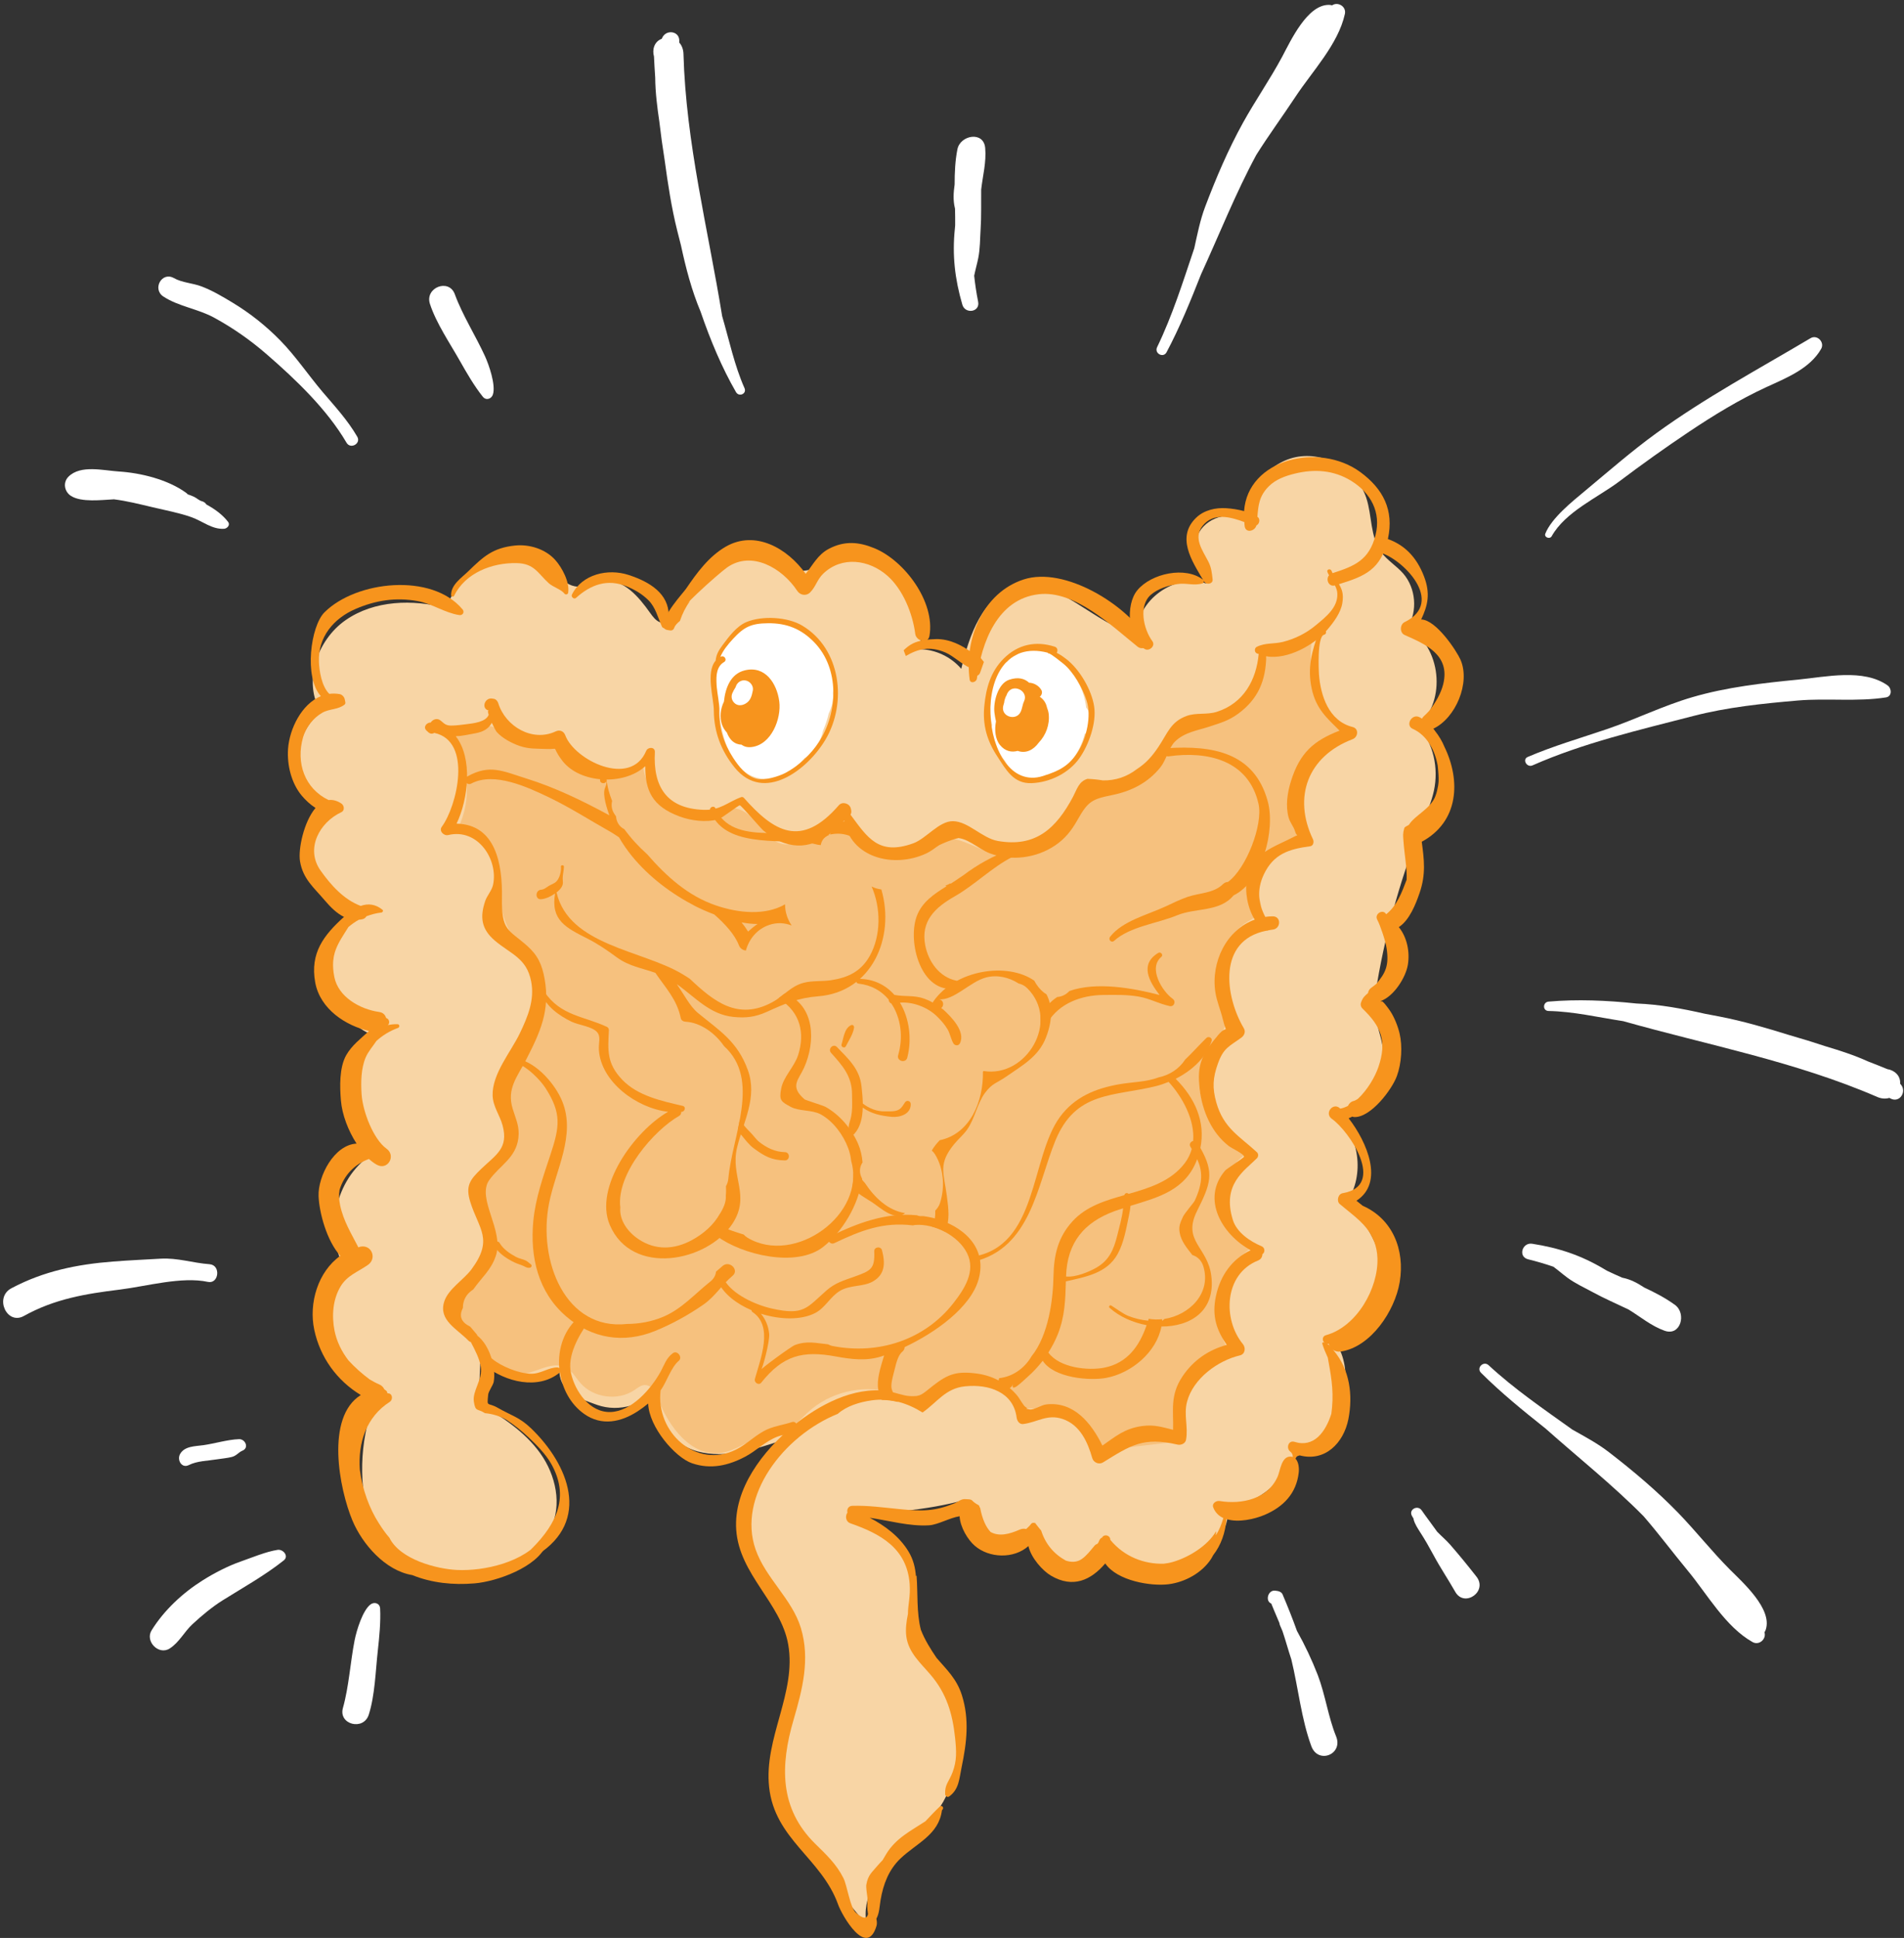 <svg width="455" height="463" viewBox="0 0 455 463" fill="none" xmlns="http://www.w3.org/2000/svg">
<rect x="0" y="0" width="455" height="463" fill="#333333" stroke="none"/>
<g clip-path="url(#clip0)">
<path d="M177.222 132.131C171.6 132.428 166.312 136.289 164.319 141.561C163.043 144.952 161.211 149.927 157.805 148.702C156.728 148.318 155.998 147.316 155.329 146.388C152.642 142.588 149.076 138.368 144.445 138.789C142.018 139.012 139.702 140.534 137.312 140.064C135.455 139.705 134.056 138.22 132.57 137.044C124.187 130.472 109.724 135.076 106.702 145.286C98.629 143.12 89.453 143.393 82.593 148.157C75.733 152.922 72.316 162.971 76.674 170.112C69.492 175.62 69.306 187.995 76.303 193.713C71.795 202.624 75.931 214.839 84.909 219.195C76.352 226.076 78.036 241.818 87.843 246.744C83.373 255.828 83.683 267.09 88.636 275.914C80.092 281.718 77.269 294.502 82.581 303.351C77.355 306.915 76.03 314.415 77.999 320.417C79.968 326.42 84.55 331.197 89.292 335.38C85.887 344.625 85.639 354.983 88.574 364.377C89.54 367.446 90.877 370.503 93.156 372.78C98.678 378.324 107.767 377.78 115.333 375.812C121.784 374.129 128.595 371.208 131.554 365.243C134.402 359.538 132.817 352.384 129.102 347.199C125.388 342.013 119.877 338.424 114.355 335.244C114.491 332.088 114.627 328.92 114.763 325.764C120.633 329.786 129.14 332.36 133.647 326.853C133.523 332.323 137.572 333.845 142.748 335.665C147.924 337.484 154.153 335.64 157.484 331.296C154.561 337.496 160.109 345.008 166.733 346.766C173.371 348.523 180.33 346.308 186.83 344.117C180.107 350.577 177.234 360.788 179.599 369.797C182.311 380.143 191.263 388.844 190.818 399.524C190.607 404.524 188.316 409.19 187.313 414.091C183.871 430.984 195.882 446.751 207.126 459.832C205.726 453.372 210.023 447.097 214.679 442.419C219.335 437.741 224.845 433.36 226.913 427.098C227.805 424.4 230.69 413.435 228.919 407.767C226.294 399.4 218.357 395.737 218.357 391.542C218.357 380.057 220.177 369.327 202.532 361.332C210.419 361.901 222.233 360.627 229.86 358.523C229.86 362.236 235.693 367.483 239.407 367.334C251.121 366.852 250.626 378.139 257.387 374.958C267.739 370.082 276.419 377.136 284.294 373.324C292.653 369.277 294.498 361.716 292.851 359.847C297.593 361.097 308.329 353.845 310.075 346.122C312.279 344.018 316.737 344.489 318.31 341.877C321.814 336.085 323.151 326.036 319.053 320.653C336.537 309.935 330.395 296.173 321.851 287.188C326.235 280.716 324.885 271.025 318.904 265.988C326.024 264.676 331.411 257.189 330.395 250.023C330.024 247.424 328.946 244.974 328.612 242.375C328.29 239.875 328.662 237.338 329.095 234.851C331.361 221.633 335.063 208.651 340.116 196.225C341.094 193.824 342.122 191.424 342.666 188.899C343.818 183.528 342.567 177.575 338.902 173.479C345.75 167.315 344.388 154.494 336.413 149.902C338.815 145.967 338.345 140.497 335.324 137.019C333.714 135.175 331.522 133.888 330.073 131.92C327.399 128.269 327.919 123.232 326.495 118.938C324.253 112.193 316.564 107.775 309.617 109.223C302.67 110.671 297.395 117.812 298.039 124.878C294.783 121.846 288.876 123.245 286.61 127.081C284.344 130.905 285.397 136.103 288.344 139.432C280.728 136.784 271.503 143.504 271.677 151.561C261.349 149.284 253.078 137.7 242.837 140.311C234.838 142.353 231.631 151.759 229.712 159.791C227.26 156.907 223.52 155.15 219.731 155.1C221.291 147.551 217.304 139.197 210.457 135.645C203.857 132.23 199.461 135.002 193.071 136.215C187.14 137.39 183.623 131.784 177.222 132.131Z" fill="#F8D5A5"/>
<path d="M107.618 176.3C112.113 182.402 112.856 191.04 109.476 197.81C114.181 198.107 117.302 202.933 118.367 207.512C119.432 212.104 119.271 217.017 121.215 221.299C123.184 225.618 127.134 228.923 128.558 233.452C131.715 243.477 121.339 252.87 120.781 263.365C120.558 267.597 121.958 272.028 120.447 275.988C119.444 278.636 117.252 280.691 116.175 283.315C113.426 290.059 118.59 298.797 114.231 304.626C112.609 306.804 109.761 308.326 109.377 311.024C109.166 312.46 109.748 313.883 110.318 315.22C113.116 321.717 118.032 329.254 125.029 328.251C128.533 327.744 132.149 325.058 135.269 326.754C136.767 327.558 137.597 329.167 138.724 330.442C141.844 333.994 147.689 334.749 151.614 332.1C152.382 331.581 153.15 330.925 154.066 330.9C155.738 330.85 156.703 332.744 157.298 334.303C159.849 340.961 165.272 348.127 172.33 347.112C175.835 346.605 178.745 344.117 182.175 343.276C183.821 342.867 185.58 342.855 187.152 342.224C189.542 341.283 191.189 339.142 193.084 337.397C198.21 332.67 205.813 330.776 212.549 332.571C214.444 333.078 216.338 333.858 218.295 333.66C220.115 333.486 221.725 332.496 223.409 331.766C230.356 328.784 239.147 330.863 244.026 336.642C251.629 335.615 259.678 339.736 263.269 346.518C269.51 345.788 275.738 345.07 281.979 344.34C280.01 335.504 284.926 325.615 293.148 321.841C288.938 314.205 291.377 303.574 298.497 298.537C290.585 294.082 290.077 280.852 297.618 275.802C293.965 272.832 290.411 269.54 288.294 265.332C286.177 261.125 285.731 255.815 288.22 251.818C289.681 249.467 292.071 247.623 292.764 244.949C293.52 241.991 291.959 238.997 291.328 236.014C290.04 229.987 292.962 223.304 298.237 220.136C299.228 219.542 300.355 219.009 300.924 217.995C302.361 215.47 299.389 212.574 299.451 209.678C299.562 204.295 308.738 203.948 310.546 198.886C311.4 196.485 310.273 193.886 309.753 191.399C308.218 184.035 313.679 175.471 321.195 175.224C315.375 169.716 312.403 161.363 313.419 153.417C308.986 153.751 303.834 154.519 301.63 158.38C300.9 159.655 300.602 161.127 300.12 162.514C298.584 166.944 295.03 170.62 290.659 172.328C288.195 173.293 285.483 173.652 283.192 174.988C279.131 177.365 277.212 182.29 273.398 185.038C270.686 186.993 267.281 187.661 264.272 189.085C259.566 191.312 255.951 195.272 251.926 198.564C247.902 201.856 242.85 204.653 237.711 203.787C233.686 203.106 230.157 200.26 226.071 200.248C220.685 200.223 215.868 205.161 210.605 204.035C206.172 203.094 203.126 198.057 198.606 198.094C194.582 198.131 191.251 202.277 187.264 201.683C182.757 201.015 181.035 194.901 176.726 193.404C173.692 192.352 170.436 193.911 167.241 194.245C160.864 194.914 154.45 189.753 153.732 183.379C148.655 185.446 142.34 187.352 138.142 183.837C136.681 182.612 135.715 180.867 134.204 179.704C131.666 177.761 128.186 177.822 125.016 177.402C121.821 176.969 119.791 173.924 117.128 173.479C114.59 173.045 110.553 176.139 107.618 176.3Z" fill="#F6C17E"/>
<path d="M259.554 169.036C259.059 164.692 257.028 161.115 253.598 157.835C250.737 155.1 245.995 153.999 242.862 156.511H242.85C241.983 156.882 241.265 157.439 240.683 158.12C240.101 158.343 239.568 158.739 239.16 159.395C236.448 163.702 236.138 168.528 237.092 173.231C237.03 173.479 236.993 173.738 237.005 174.011C237.079 175.248 237.414 176.399 237.884 177.501C238.342 179.023 239.085 180.545 240.113 181.708C241.252 183.788 242.813 185.421 245.376 185.83C247.134 186.114 248.62 185.78 249.994 185.161C250.056 185.161 250.118 185.161 250.193 185.161C254.873 184.592 258.043 179.939 259.195 175.372C259.975 174.84 260.532 173.936 260.656 172.81C260.805 171.325 260.421 170.125 259.554 169.036Z" fill="white"/>
<path d="M199.052 165.607C199.56 162.427 199.065 159.122 197.158 156.041C193.851 150.682 182.757 145.002 177.717 150.125C177.333 150.175 176.974 150.286 176.677 150.509C171.748 154.259 170.783 158.9 171.303 164.852C171.786 170.273 172.219 176.436 175.116 181.176C177.804 185.57 182.175 187.315 187.053 185.186C189.183 184.258 190.855 182.835 192.217 181.139C192.452 181.015 192.687 180.879 192.923 180.681C194.842 179.097 196.192 176.907 196.699 174.518C197.269 173.206 197.715 171.87 198.024 170.508C198.718 168.998 199.275 167.142 199.052 165.607Z" fill="white"/>
<path d="M129.548 367.483C125.375 373.262 115.618 375.391 109.216 375.082C104.337 374.847 95.62 372.594 93.056 367.384C92.153 366.357 91.36 365.206 90.58 363.993C88.264 360.416 86.58 355.8 85.986 351.11C85.528 344.699 87.559 338.474 93.143 334.922C93.886 334.452 93.874 333.066 92.883 332.892C92.772 332.868 92.685 332.88 92.574 332.868C92.549 332.583 92.437 332.311 92.128 332.125C92.029 332.063 91.93 331.989 91.843 331.927C91.62 331.432 91.236 331.011 90.629 330.751C89.837 330.417 89.069 329.996 88.326 329.551C86.506 328.202 84.81 326.692 83.274 325.021C81.652 322.917 80.463 320.504 79.943 317.918C79.25 314.378 79.51 310.455 81.404 307.311C82.989 304.688 85.54 303.871 87.942 302.188C90.134 300.653 88.822 297.287 86.11 297.844C85.936 297.881 85.8 297.968 85.639 298.005C83.93 294.663 82.073 291.743 81.268 287.894C80.983 286.495 80.971 285.319 81.144 284.28C82.222 280.74 84.735 278.141 88.165 276.891C88.797 277.448 89.441 277.956 90.109 278.302C92.697 279.664 94.691 276.087 92.375 274.441C89.255 272.213 86.679 265.605 86.407 261.397C86.221 258.588 86.271 255.258 87.385 252.635C88.017 251.162 89.094 249.999 89.948 248.699C91.348 247.424 93.044 246.335 95.112 245.58C95.582 245.407 95.521 244.702 94.988 244.689C94.183 244.665 93.416 244.751 92.685 244.912C93.156 244.541 93.081 243.687 92.574 243.353C92.475 243.291 92.375 243.254 92.264 243.192C92.066 242.486 91.558 241.905 90.58 241.769C86.023 241.113 80.835 238.204 79.894 233.403C78.804 227.871 80.798 225.445 83.262 221.472C84.029 220.829 84.847 220.235 85.751 219.74C86.06 219.702 86.37 219.678 86.692 219.591C87.113 219.48 87.373 219.22 87.559 218.91C88.71 218.477 89.899 218.155 91.125 218.019C91.422 217.982 91.694 217.599 91.397 217.351C89.701 215.965 87.918 215.816 86.197 216.435C82.172 214.925 79.076 211.472 76.612 207.995C72.91 202.772 76.34 196.473 81.578 194.035C82.445 193.626 82.259 192.426 81.578 191.968C80.476 191.238 79.46 191.028 78.519 191.139C72.836 188.416 70.644 182.278 72.439 176.09C73.133 173.726 74.842 171.535 77.008 170.286C78.73 169.295 80.798 169.592 82.358 168.318C82.531 168.182 82.556 167.934 82.519 167.736C82.469 167.501 82.42 167.253 82.37 167.018C82.259 166.486 81.726 165.929 81.181 165.83C80.315 165.682 79.473 165.669 78.68 165.768C76.823 163.924 76.303 160.224 76.216 158.157C75.968 152.254 79.658 147.774 84.971 145.484C89.763 143.417 94.579 142.663 99.805 143.603C103.346 144.247 106.281 146.425 109.761 146.945C110.566 147.068 111.086 146.252 110.541 145.596C103.223 136.796 85.132 138.715 77.541 146.289C74.247 149.568 72.588 161.808 76.674 166.325C72.08 168.206 69.183 174.097 68.836 178.899C68.564 182.736 69.616 187.117 72.117 190.099C72.959 191.102 74.111 192.203 75.399 193.032C72.6 196.324 71.213 202.921 71.696 205.78C72.402 210 74.978 212.005 77.64 215.148C78.965 216.707 80.463 218.205 82.197 219.059C77.343 223.44 74.061 227.697 75.325 234.702C76.489 241.137 82.705 245.073 88.178 246.311C86.221 248.142 84.104 249.689 82.729 252.103C81.058 255.073 81.194 259.677 81.466 262.907C81.751 266.31 83.212 270.122 85.206 273.216C79.807 273.513 75.968 281.062 76.129 285.728C76.266 289.639 78.073 296.47 81.33 300.022C75.993 303.809 73.74 311.309 75.102 317.719C76.513 324.328 80.525 329.848 86.221 333.288C77.714 338.585 81.082 355.751 84.215 363.25C86.58 368.906 92.066 375.243 98.517 376.307C103.161 378.188 108.262 378.72 113.401 378.287C118.738 377.842 128.421 374.389 130.539 369.067C130.824 368.337 130.229 367.669 129.548 367.483Z" fill="#F7941D"/>
<path d="M132.706 133.801C130.328 131.141 126.477 129.977 123.047 130.336C117.785 130.893 115.556 132.935 111.915 136.475C110.244 138.096 107.767 139.692 107.792 142.217C107.792 142.613 108.349 142.65 108.51 142.341C111.222 136.858 117.587 134.408 123.456 134.532C127.678 134.618 128.483 136.908 131.121 139.321C132.136 140.262 134.093 140.781 134.885 141.821C135.133 142.155 135.702 142.044 135.777 141.611C136.173 139.098 134.353 135.658 132.706 133.801Z" fill="#F7941D"/>
<path d="M162.486 148.343C163.056 146.635 163.848 145.039 164.876 143.628C163.142 144.605 161.458 145.756 159.811 147.006C159.774 141.883 155.428 139.061 150.227 137.366C145.287 135.757 139.132 137.155 136.681 142.031C136.396 142.588 137.164 143.294 137.659 142.836C141.176 139.667 145.15 138.207 149.769 140.101C151.763 140.917 153.447 141.908 154.97 143.417C156.642 145.076 157.199 147.501 158.177 149.692C158.276 149.927 158.474 150.026 158.672 150.076C158.883 150.298 159.155 150.472 159.514 150.521C159.725 150.558 159.948 150.595 160.158 150.62C160.641 150.694 161.025 150.373 161.149 149.927C161.31 149.432 161.83 148.888 162.486 148.343Z" fill="#F7941D"/>
<path d="M234.083 156.845C233.55 156.598 233.092 156.14 232.696 155.558C232.634 155.744 232.547 155.917 232.485 156.115C229.984 154.135 226.814 152.613 223.681 152.687C221.923 152.724 219.744 152.934 218.134 153.739C217.317 154.147 216.611 154.717 215.942 155.36C216.128 155.83 216.301 156.288 216.462 156.721C219.347 155.038 222.195 154.259 225.984 155.917C227.904 156.759 229.823 158.702 231.829 159.568C231.817 159.692 231.792 159.815 231.78 159.939C231.631 161.301 233.699 162.154 234.219 160.707C234.529 159.84 234.826 158.986 235.123 158.145C234.776 157.699 234.442 157.266 234.083 156.845Z" fill="#F7941D"/>
<path d="M325.083 112.787C315.214 105.547 298.151 109.644 297.296 122.131C297.259 122.118 297.234 122.094 297.197 122.081C295.897 121.735 294.386 121.5 293.024 121.413C290.473 121.252 287.724 121.871 285.842 123.69C281.075 128.294 284.753 133.95 287.502 138.516C283.304 135.225 275.131 136.97 271.788 141.016C268.878 144.544 269.547 152.588 273.522 155.038C274.611 155.719 276.209 154.308 275.379 153.182C273.262 150.323 271.998 144.667 275.057 142.068C276.778 140.608 279.143 139.903 281.335 139.544C283.49 139.197 285.273 140.014 287.378 139.37C287.638 139.296 287.737 138.987 287.638 138.739C287.687 138.814 287.724 138.888 287.774 138.962C288.282 139.804 289.904 139.531 289.78 138.417C289.582 136.784 289.508 135.633 288.74 134.135C287.378 131.475 285.087 128.504 287.39 125.621C289.966 122.403 293.99 123.467 297.358 124.73C297.395 125.076 297.383 125.41 297.445 125.769C297.73 127.465 299.909 126.883 300.243 125.534C300.986 125.2 301.246 123.95 300.479 123.455C300.702 120.782 300.862 118.517 303.215 116.178C304.887 114.507 307.202 113.69 309.444 113.146C314.149 111.995 318.755 112.317 322.916 114.891C327.547 117.762 330.098 122.329 328.699 127.886C327.2 133.801 323.709 135.249 318.446 136.932C318.359 136.747 318.273 136.573 318.186 136.363C317.951 135.769 316.985 136.004 317.208 136.635C317.307 136.92 317.468 137.18 317.604 137.44C316.762 138.405 317.505 140.274 319.003 139.865C319.313 140.46 319.56 141.078 319.585 141.833C319.721 145.162 316.836 147.378 314.545 149.296C312.255 151.227 309.506 152.625 306.583 153.355C304.392 153.9 302.373 153.516 300.318 154.543C299.736 154.84 299.736 155.806 300.318 156.09C300.466 156.165 300.627 156.177 300.788 156.239C300.231 162.439 297.185 168.021 290.783 170.063C288.418 170.818 285.867 170.211 283.589 171.04C279.738 172.439 279.044 175.149 276.803 178.478C275.292 180.718 273.905 182.302 271.664 183.763C269.262 185.607 266.562 186.498 263.566 186.448C262.34 186.25 261.114 186.114 259.876 186.077C257.82 186.671 257.375 188.54 256.446 190.31C252.409 197.921 247.493 202.5 238.454 200.916C234.714 200.26 231.396 196.238 227.743 196.188C224.387 196.139 221.366 200.346 218.221 201.485C209.961 204.468 207.311 200.111 203.25 194.641C203.423 194.319 203.51 193.936 203.398 193.478C203.374 193.366 203.337 193.243 203.312 193.131C203.027 191.943 201.306 191.411 200.464 192.376C191.424 202.822 184.874 198.651 177.742 190.594C177.605 190.446 177.333 190.371 177.147 190.433C173.804 191.646 172.207 193.639 168.071 193.478C159.366 193.156 156.035 187.995 156.493 179.691C156.567 178.392 154.834 178.404 154.413 179.406C150.685 188.268 137.263 181.572 135.083 175.669C134.712 174.666 133.758 174.283 132.792 174.741C127.22 177.352 120.794 173.565 119.072 168.008C118.936 167.55 118.54 167.043 118.02 166.956C117.884 166.932 117.76 166.919 117.624 166.894C115.779 166.61 114.924 169.357 116.831 169.766C116.522 169.704 116.571 170.149 116.782 170.78C116.076 172.525 113.116 172.81 111.457 173.02C110.355 173.157 109.278 173.305 108.163 173.342C106.739 173.392 106.38 173.107 105.365 172.204C104.498 171.436 103.408 171.857 102.938 172.612C101.947 172.6 101.019 173.714 101.935 174.555C102.083 174.691 102.232 174.827 102.381 174.964C102.839 175.372 103.371 175.347 103.78 175.1C112.993 177.043 109.191 192.636 105.575 197.525C104.832 198.527 106.058 199.752 107.098 199.505C114.194 197.797 119.122 205.371 117.822 211.411C117.537 212.735 116.373 214.009 115.964 215.222C114.652 219.071 114.999 221.942 118.23 224.702C122.069 227.969 125.833 228.848 126.923 234.43C127.802 238.885 126.131 242.882 124.248 246.818C122.119 251.298 117.574 256.533 117.723 261.731C117.797 264.367 119.432 266.397 120.1 268.859C121.574 274.33 118.552 275.852 115.011 279.243C112.25 281.891 111.185 283.352 112.411 287.25C114.466 293.723 117.97 296.074 112.683 303.24C110.838 305.74 107.123 307.93 106.157 310.962C104.733 315.442 109.203 317.435 111.977 320.331C112.138 320.492 112.312 320.578 112.51 320.628C113.513 322.546 114.59 324.563 114.887 326.568C115.345 329.675 112.844 332.298 113.24 334.872C113.624 337.409 114.095 336.444 115.89 337.62C117.71 337.781 119.444 338.325 121.066 339.241C122.961 340.491 124.719 341.89 126.366 343.449C128.26 345.243 130.39 347.397 131.678 349.649C136.123 357.458 133.139 363.906 127.146 369.921C126.353 370.713 127.381 372.124 128.359 371.505C141.312 363.374 135.888 349.884 126.911 341.246C124.1 338.548 122.143 338.177 118.936 336.333C116.46 334.91 116.348 336.382 116.658 333.202C116.732 332.397 117.834 330.937 117.983 330.145C118.59 326.853 117.054 321.395 114.07 319.093C114.033 319.007 114.02 318.92 113.958 318.833C113.934 318.796 112.312 316.865 112.336 316.927C110.206 315.9 109.624 314.415 110.615 312.497C110.615 310.591 111.445 309.118 113.104 308.054C115.122 305.17 117.339 303.475 118.49 300.034C120.546 293.933 113.81 286.347 116.918 281.941C119.394 278.426 123.295 276.693 123.877 271.891C124.211 269.156 123.32 267.548 122.515 264.899C121.041 260.097 123.617 257.263 125.685 253.253C129.102 246.632 131.492 241.397 130.143 233.848C129.548 230.544 128.57 228.266 125.97 225.965C121.499 222.004 119.815 222.499 119.952 214.492C120.088 206.559 118.528 196.968 109.104 196.782C111.928 190.916 113.005 181.102 108.931 175.929C110.491 175.817 112.076 175.471 113.624 175.186C115.704 174.803 116.831 173.961 117.525 172.686C118.02 173.726 118.528 174.679 118.639 174.803C119.976 176.35 122.28 177.562 124.149 178.206C126.428 178.986 128.062 178.825 130.39 178.936C134.08 179.122 131.455 177.884 134.328 181.684C138.513 187.216 149.039 187.76 154.202 183.057C154.177 188.787 155.787 192.599 162.362 195.05C165.111 196.077 168.715 196.547 171.612 195.743C172.578 195.47 176.454 192.352 176.8 192.401C177.209 192.463 181.952 198.119 182.583 198.589C184.057 199.703 185.592 200.792 187.4 201.398C193.356 203.416 197.913 200.124 201.739 196.04C203.275 204.938 213.515 207.475 221.217 203.96C223.694 202.834 225.266 200.681 227.904 200.247C230.9 199.765 233.736 202.822 236.584 203.886C241.686 205.779 247.629 205.037 252.149 201.98C254.489 200.396 256.012 198.49 257.387 196.064C260.012 191.411 260.866 190.953 265.82 189.938C270.376 189.01 274.339 187.018 277.323 183.292C278.648 181.646 279.317 178.652 280.716 177.241C283.019 174.914 286.276 174.506 289.062 173.577C291.625 172.723 293.569 172.204 295.848 170.545C300.763 166.956 302.485 162.476 302.596 156.808C307.747 157.662 314.124 154.048 317.208 150.422C318.694 148.677 320.39 146.425 320.774 144.11C321.145 141.883 320.675 140.732 319.969 139.568C326.173 137.65 330.048 136.103 331.683 128.69C333.156 121.871 330.531 116.797 325.083 112.787Z" fill="#F7941D"/>
<path d="M323.238 173.689C317.53 172.266 315.561 166.164 315.189 161.016C315.152 160.422 314.719 152.068 316.403 151.647C317.257 151.437 316.886 150.212 316.044 150.36C315.907 150.385 315.784 150.41 315.647 150.435C315.412 150.472 315.239 150.707 315.165 150.917C313.493 155.632 312.378 159.519 313.468 164.555C314.508 169.37 317.084 171.536 320.118 174.555C314.013 176.931 310.608 179.753 308.465 186.745C307.636 189.456 307.178 192.5 307.933 195.285C308.28 196.572 309.159 197.451 309.506 198.688C309.642 199.171 309.828 199.406 310.026 199.555C309.803 199.641 309.543 199.74 309.196 199.926C304.478 202.413 299.129 203.725 297.99 210.025C297.445 213.032 298.101 216.906 299.847 219.715C293.111 222.116 289.334 229.814 290.436 237.041C290.783 239.306 291.699 241.323 292.219 243.514C293.198 247.61 293.433 244.504 291.068 247.325C287.378 251.719 285.917 254.182 286.697 260.345C287.353 265.444 289.495 270.592 293.656 273.81C294.349 274.342 297.371 275.728 297.284 276.359C297.247 276.619 293.123 279.255 292.801 279.627C286.92 286.458 292.108 294.985 298.857 298.698C294.448 300.777 291.625 304.7 290.573 309.65C289.532 314.502 290.795 317.88 293.16 321.309C288.876 322.472 285.198 324.922 282.573 328.845C279.527 333.387 280.468 337.038 280.332 341.593C277.88 341.011 275.911 340.281 272.902 340.702C268.668 341.296 266.525 343.239 263.442 345.367C260.817 340.021 256.607 334.724 249.957 335.541C248.818 335.689 246.986 336.939 246.007 336.717C245.599 336.63 245.339 336.568 245.14 336.531C245.425 336.556 245.673 336.506 245.029 336.11C244.571 335.825 243.593 334.043 243.172 333.524C240.732 330.553 237.327 328.697 233.575 328.177C228.647 327.497 226.529 328.264 222.926 331.085C220.301 333.14 220.09 333.672 217.465 333.548C215.769 333.462 213.726 332.583 211.98 332.335C204.005 331.209 195.622 335.689 189.567 340.652C182.385 346.543 175.265 355.664 175.934 365.478C176.664 376.171 186.583 382.891 188.354 392.854C190.409 404.425 182.521 415.242 183.797 426.962C185.159 439.486 196.328 443.941 200.29 455.03C201.207 457.617 207.126 467.938 209.466 460.092C209.615 459.584 209.553 458.99 209.429 458.396C210.159 457.097 210.184 455.414 210.432 453.941C211.063 450.191 212.388 446.689 215.162 444.04C219.025 440.352 224.325 438.384 225.093 432.518C225.155 432.444 225.192 432.37 225.254 432.296C225.65 431.825 225.031 431.182 224.573 431.615C223.347 432.766 222.257 433.954 221.155 435.117C217.75 437.357 214.097 439.139 211.794 442.926C211.497 443.421 211.2 443.917 210.915 444.412C210.543 444.808 210.159 445.191 209.813 445.6C208.376 447.345 207.435 447.889 207.027 450.278C206.928 450.884 207.15 452.283 207.336 453.731C207.212 454.894 207.212 456.082 207.435 457.283C207.188 458.372 206.407 458.631 204.501 456.936C203.163 455.748 202.433 450.451 201.566 448.718C199.857 445.303 197.43 443.075 194.78 440.464C186.224 432.023 186.434 421.801 189.654 410.823C191.759 403.608 193.629 396.393 191.387 388.955C189.295 382.012 182.979 377.087 180.565 370.181C176.144 357.533 187.177 343.041 200.204 337.781C202.346 335.887 205.442 334.972 208.265 334.563C212.772 333.92 216.797 335.182 220.462 337.459C223.966 335.021 225.923 331.692 230.591 331.209C236.361 330.615 242.181 332.608 242.949 338.684C243.048 339.427 243.58 340.318 244.484 340.219C247.914 339.811 250.255 337.731 254.006 339.031C258.093 340.442 259.938 344.538 261.015 348.35C261.312 349.414 262.612 349.984 263.578 349.389C270.203 345.305 273.175 343.226 281.397 345.132C282.202 345.318 283.267 344.885 283.428 343.981C283.985 340.875 282.846 338.028 283.663 334.91C285.124 329.34 291.031 325.058 296.293 323.821C297.581 323.524 297.742 321.989 297.012 321.111C292.17 315.257 292.467 304.403 300.664 301.136C301.37 300.851 301.667 300.232 301.68 299.626C302.299 299.292 302.373 298.104 301.494 297.745C298.708 296.582 295.575 294.453 294.634 291.507C291.922 282.968 297.408 279.688 300.367 276.718C300.739 276.335 300.776 275.654 300.367 275.283C296.269 271.471 292.43 269.602 290.672 263.426C289.681 259.924 289.817 257.523 291.043 254.107C292.405 250.296 293.73 250.036 296.64 247.907C297.358 247.387 297.73 246.484 297.234 245.655C292.727 238.031 290.907 224.702 302.584 222.363C302.757 222.388 302.906 222.363 303.067 222.277C303.426 222.215 303.76 222.128 304.144 222.091C306.125 221.881 306.224 218.91 304.144 218.923C303.537 218.923 302.943 218.972 302.361 219.059C300.689 215.841 300.305 212.574 302.002 208.948C304.33 203.997 308.02 202.859 313.097 202.178C313.877 202.079 314.038 201.102 313.765 200.532C308.924 190.433 312.515 180.681 323.238 176.597C324.538 176.115 324.798 174.085 323.238 173.689Z" fill="#F7941D"/>
<path d="M247.481 363.993C247.493 364.005 247.53 364.005 247.543 364.018C247.01 363.349 247.146 363.547 247.481 363.993Z" fill="#F7941D"/>
<path d="M318.669 322.608C318.013 321.605 317.232 320.875 316.279 320.702C316.106 320.665 315.932 320.813 315.982 320.999C316.304 322.125 316.811 323.251 317.307 324.365C317.975 328.103 318.731 331.778 318.322 336.246C318.273 336.766 318.211 337.273 318.149 337.781C316.774 342.1 314.001 345.936 309.357 344.476C307.859 344.006 307.264 346.011 308.366 346.828C308.775 347.137 308.936 347.57 308.948 348.09C308.763 348.028 308.552 347.991 308.317 347.991C306.212 348.016 305.927 351.369 305.345 352.718C303.017 358.127 296.764 359.476 291.464 358.609C290.634 358.473 289.557 359.166 289.929 360.144C290.412 361.394 291.278 362.186 292.343 362.681C291.91 364.191 291.328 365.602 290.548 366.815C290.56 366.542 290.585 366.258 290.634 365.948C290.634 365.911 290.585 365.874 290.56 365.911C288.591 369.265 284.121 372.074 280.196 373.188C279.465 373.399 278.772 373.51 278.103 373.584C273.435 373.72 268.655 371.926 265.337 367.891C265.337 367.879 265.324 367.854 265.324 367.842C265.324 366.802 263.9 366.419 263.368 367.31C263.69 367.198 263.714 367.186 263.454 367.297C263.269 367.359 263.108 367.458 262.972 367.607C262.724 367.854 262.662 368.188 262.501 368.485C262.439 368.597 262.365 368.696 262.29 368.807C262.018 368.906 261.746 369.055 261.523 369.327C260.619 370.404 259.665 371.678 258.489 372.483C257.325 373.287 255.963 373.262 254.7 372.842C251.852 371.27 249.846 368.906 248.806 365.664C248.719 365.602 247.902 364.562 247.456 363.98C247.171 363.721 246.713 363.77 246.453 364.005C246.181 364.401 245.747 364.847 245.227 365.305C244.744 365.181 244.199 365.206 243.655 365.453C241.289 366.48 238.85 367.186 236.72 366.01C235.668 364.896 234.776 363.089 234.231 360.268C234.046 360.119 234.083 359.723 233.835 359.587C233.402 359.364 233.129 359.179 232.919 359.018C232.807 358.919 232.708 358.832 232.584 358.746C232.102 358.3 232.262 358.201 230.541 358.151C229.662 358.127 228.808 358.869 228.09 359.166C223.384 361.047 220.586 361.097 215.063 360.552C211.261 360.181 207.485 359.637 203.646 359.76C202.693 359.785 202.321 360.676 202.519 361.369C201.95 362.136 202.036 363.523 203.238 363.943C210.382 366.431 216.71 369.871 217.379 378.361C217.614 381.381 216.97 383.374 216.97 385.589C216.586 387.458 216.363 389.277 216.586 390.972C217.094 394.821 219.979 397.296 222.381 400.118C226.195 404.586 227.631 409.4 228.238 415.192C228.572 418.41 228.684 420.588 227.644 423.385C226.789 425.674 225.749 426.281 225.861 428.657C225.885 429.09 226.393 429.498 226.814 429.201C229.216 427.494 229.229 424.882 229.798 422.209C231.012 416.392 231.693 410.823 229.873 405.031C228.634 401.071 226.195 398.868 223.818 396.096C222.369 393.967 220.994 391.789 220.053 389.351C219.001 385.242 219.36 380.589 219.038 376.517C219.025 376.431 218.914 376.431 218.902 376.517C218.902 376.554 218.889 376.604 218.889 376.641C218.728 374.611 218.295 372.606 217.081 370.626C214.939 367.112 211.522 364.513 207.831 362.607C212.574 363.312 217.341 364.698 222.01 364.414C224.152 364.278 226.963 362.607 229.315 362.248C229.452 364.884 231.297 367.879 232.931 369.29C236.374 372.285 242.28 372.483 245.76 369.376C246.416 372.26 249.202 375.292 251.134 376.431C256.409 379.549 260.718 377.507 264.123 373.522C266.984 377.718 275.082 379.005 279.218 378.497C283.143 378.015 287.279 375.775 289.458 372.371C289.644 372.074 289.792 371.802 289.929 371.53C291.774 369.166 292.826 366.196 293.086 362.929C295.959 363.832 299.872 362.916 302.225 361.914C306.658 360.02 309.803 356.815 310.36 351.803C310.471 350.837 310.36 349.303 309.592 348.498C309.691 348.325 309.753 348.115 309.902 347.991C310.1 347.83 310.348 347.793 310.583 347.706C316.638 349.303 321.083 344.773 322.223 339.055C323.349 333.288 322.557 327.175 318.669 322.608Z" fill="#F7941D"/>
<path d="M342.914 174.605C342.79 174.432 342.666 174.258 342.53 174.085C347.842 171.597 351.446 163.12 349.006 157.588C348.102 155.546 343.211 148.058 339.62 147.997C341.18 144.692 341.886 141.833 340.289 137.687C338.531 133.121 335.584 129.891 330.705 128.467C328.426 127.812 327.436 131.425 329.727 132.007C335.002 133.344 345.564 143.814 335.645 148.64C334.519 149.185 334.457 151.165 335.645 151.697C340.425 153.838 346.629 156.326 344.895 163.429C344.35 165.645 343.05 167.86 341.527 169.84C341.094 170.31 340.66 170.743 340.239 171.127C340.041 171.313 339.905 171.498 339.806 171.696C339.62 171.573 339.435 171.449 339.236 171.35C337.367 170.397 335.744 173.305 337.614 174.134C340.908 175.595 342.889 179.147 343.558 182.859C343.731 184.357 343.818 185.731 343.781 186.622C343.744 187.401 343.595 188.193 343.397 188.986C343.298 189.382 343.186 189.765 343.038 190.137C342.988 190.285 342.926 190.421 342.865 190.57C341.552 193.367 338.11 194.839 336.723 197.005C336.562 197.253 335.707 197.438 335.584 197.859C335.212 199.109 335.299 199.666 335.373 200.767C335.621 204.356 336.265 207.389 336.141 210.185C335.051 213.106 333.776 216.472 331.25 218.428C330.544 217.066 328.352 218.316 329.12 219.727C329.801 220.965 331.076 224.727 331.336 226.423C332.017 230.705 331.064 232.474 328.897 235.061C328.538 235.346 328.203 235.643 327.795 235.915C327.238 236.274 326.99 236.756 326.916 237.252C326.197 237.895 325.653 238.266 325.219 239.603C325.071 240.061 325.232 240.618 325.578 240.94C330.123 245.308 331.472 248.798 329.405 254.9C328.6 257.263 326.792 260.407 324.464 262.548C324.08 262.795 323.721 262.981 323.424 263.055C322.891 263.167 322.346 263.649 322.148 264.194C321.542 264.503 320.922 264.751 320.279 264.862C320.266 264.85 320.241 264.825 320.229 264.813C318.619 263.229 316.353 265.964 318.297 267.325C322.346 270.159 331.398 283.29 320.873 285.06C319.746 285.245 319.325 286.953 320.179 287.671C322.854 289.936 325.516 291.755 327.238 294.354C327.671 295.096 328.067 295.864 328.402 296.656C328.835 297.819 329.12 299.106 329.169 300.628C329.392 307.769 324.241 316.952 316.886 318.982C315.536 319.353 316.118 321.284 317.455 321.049C317.48 321.049 317.492 321.036 317.517 321.036C317.839 322.163 318.929 323.128 320.439 322.893C327.621 321.804 333.33 313.178 334.481 306.346C335.806 298.487 332.686 291.149 325.64 288.067C325.17 287.671 324.674 287.287 324.154 286.866C330.829 282.56 326.718 272.869 322.285 267.164C322.582 267.053 322.866 266.904 323.164 266.768C323.3 266.805 323.436 266.867 323.597 266.879C327.547 267.053 332.636 260.333 333.825 257.053C334.915 254.058 335.187 249.999 334.457 246.892C334.048 245.16 333.218 243.068 332.24 241.583C331.782 240.89 330.036 238.44 330.036 239.417C330.036 239.306 329.987 239.244 329.974 239.145C333.107 238.031 335.943 233.514 336.438 230.494C336.946 227.425 336.252 223.923 334.271 221.497C336.834 219.851 338.345 215.94 339.224 213.378C340.797 208.861 340.314 205.334 339.756 201.102C348.684 196.287 349.068 186.448 345.205 178.478C344.635 177.08 343.843 175.78 342.914 174.605Z" fill="#F7941D"/>
<path d="M183.809 220.977C185.704 220.334 187.536 220.47 189.183 221.113C188.168 219.603 187.586 217.846 187.611 216.051C182.843 218.799 176.441 218.143 171.104 216.324C164.393 214.047 159.229 209.344 154.648 204.084C152.63 202.289 150.797 200.297 149.2 198.106C147.924 197.463 147.305 196.3 147.218 195.062C147.045 194.753 146.81 194.493 146.649 194.183C146.129 193.243 146.067 192.253 146.277 191.349C145.584 189.617 145.101 187.872 144.952 186.102C144.866 185.124 143.442 185.099 143.404 186.102C143.404 186.188 143.404 186.275 143.392 186.362C143.367 187.364 144.977 187.364 144.952 186.362C145.014 188.428 144.073 187.872 144.469 190.619C144.667 191.956 145.126 193.404 145.621 194.79C139.207 191.312 132.693 188.144 125.734 185.978C120.175 184.245 117.029 182.476 111.63 185.533C110.541 186.151 111.507 187.785 112.609 187.203C118.094 184.295 126.131 188.07 131.356 190.582C136.222 192.921 141.064 196.027 145.782 198.676C146.537 199.097 147.206 199.592 147.924 200.037C148.816 201.596 149.843 203.094 150.995 204.505C155.081 209.517 160.431 213.527 166.151 216.485C167.229 217.042 168.838 217.772 170.696 218.477C173.296 220.779 175.599 223.279 176.59 225.866C176.862 226.583 177.543 227.041 178.249 227.091C178.992 224.319 180.949 221.942 183.809 220.977ZM181.035 220.754C180.292 221.249 179.549 221.856 178.769 222.561C178.311 221.806 177.779 221.076 177.209 220.371C178.509 220.606 179.809 220.754 181.035 220.754Z" fill="#F7941D"/>
<path d="M193.047 201.349C193.901 201.448 194.706 201.621 195.486 201.832C195.709 201.832 195.919 201.881 196.142 201.906C196.303 200.78 197.108 199.765 198.21 199.468C197.777 199.344 197.368 199.183 196.922 199.097C189.394 197.475 174.98 202.438 170.944 193.07C170.634 192.364 169.433 192.872 169.693 193.602C172.813 202.45 185.865 200.495 193.047 201.349Z" fill="#F7941D"/>
<path d="M208.29 211.794C210.556 216.98 210.543 223.551 207.856 228.365C205.788 232.066 202.693 233.563 198.606 234.182C196.489 234.504 194.149 234.256 192.081 234.789C188.985 235.581 187.251 237.982 184.602 239.417C176.318 243.922 170.547 239.232 164.839 233.836C164.232 233.44 163.613 233.044 162.981 232.672C153.41 226.967 136 225.89 133.015 213.279C133.015 213.255 132.978 213.267 132.966 213.242C133.498 212.821 133.981 212.351 134.254 211.844C134.662 211.076 134.477 210.643 134.464 209.864C134.452 208.96 134.749 208.02 134.761 207.067C134.774 206.596 133.981 206.609 134.043 207.067C134.155 208.119 133.758 209.727 133.003 210.544C132.508 211.089 131.715 211.299 131.096 211.683C130.514 212.042 130.044 212.512 129.313 212.561C127.852 212.685 127.852 214.975 129.313 214.839C130.353 214.752 131.604 214.195 132.644 213.465C131.567 219.888 135.232 221.633 140.457 224.281C142.996 225.569 145.113 227.054 147.404 228.724C150.364 230.878 153.385 231.274 156.617 232.425C158.969 235.915 161.78 238.761 162.684 243.254C162.783 243.761 163.303 244.071 163.786 244.095C167.377 244.269 170.882 246.806 173.011 249.912C181.89 257.944 174.98 271.223 174.052 281.582C173.99 282.287 173.779 282.881 173.482 283.401C173.519 284.144 173.531 284.874 173.445 285.629C173.531 286.755 173.21 288.079 172.132 289.837C172.095 289.898 172.046 289.948 172.008 290.01C170.522 292.671 168.108 294.775 165.347 296.272C161.124 298.562 156.654 298.76 152.617 296.074C150.017 294.341 147.974 291.557 148.234 288.475C147.243 280.431 156.27 270.023 162.3 266.595C162.672 266.384 162.808 266.013 162.783 265.642C162.833 265.642 162.895 265.642 162.944 265.629C163.687 265.543 163.997 264.404 163.142 264.206C158.14 263.043 152.394 261.818 148.717 257.981C144.89 253.996 145.287 250.803 145.51 246.113C145.522 245.828 145.336 245.469 145.064 245.345C139.504 242.722 134.018 242.746 130.081 236.942C129.833 236.583 129.14 236.793 129.325 237.264C130.526 240.469 133.56 242.61 136.557 244.083C138.204 244.887 141.485 245.221 142.674 246.57C143.664 247.697 142.996 249.083 143.12 250.89C143.652 258.464 152.072 264.738 159.651 265.617C151.589 270.233 141.894 283.661 145.72 292.646C150.97 305.022 169.024 301.519 175.03 292.361C179.475 285.592 174.46 281.124 176.144 274.144C177.618 268.03 181.073 262.201 178.72 255.667C176.231 248.761 171.872 246.199 166.783 242.004C164.851 240.407 163.452 237.548 161.718 235.11C166.09 238.192 169.606 242.4 175.29 242.957C178.274 243.254 180.491 242.981 183.24 241.744C187.648 239.751 190.694 238.402 195.585 238.019C208.265 237.004 213.986 224.083 210.618 212.5C209.751 212.376 208.958 212.153 208.29 211.794Z" fill="#F7941D"/>
<path d="M172.714 302.423C172.157 302.881 171.637 303.339 171.104 303.809C171.03 304.65 170.609 305.504 169.693 306.222C166.028 309.131 162.944 312.695 158.561 314.564C155.75 315.764 152.803 316.284 149.831 316.309C135.145 317.93 128.471 301.272 131.22 287.436C132.792 279.503 137.659 271.186 134.353 263.105C132.706 259.058 128.409 254.095 123.988 253.031C123.283 252.857 122.998 253.897 123.691 254.12C126.056 254.899 129.164 258.068 130.39 259.998C134.179 265.939 133.783 269.082 131.579 275.74C129.858 280.938 127.963 286.21 127.443 291.73C126.638 300.269 128.558 308.685 135.269 314.477C141.473 319.848 149.039 321.024 156.518 317.992C160.567 316.346 164.505 314.168 168.083 311.692C170.981 309.675 172.479 306.94 175.079 304.787C176.714 303.413 174.349 301.061 172.714 302.423Z" fill="#F7941D"/>
<path d="M187.573 275.258C185.233 275.208 183.264 274.255 181.432 272.82C180.639 272.189 179.995 271.186 179.252 270.468C178.423 269.664 177.432 268.525 176.788 267.535C176.652 268.29 176.491 269.058 176.33 269.825C176.516 270.246 176.751 270.666 177.085 271.075C177.977 272.152 179.017 273.55 180.169 274.379C182.67 276.211 184.391 277.189 187.561 277.238C188.836 277.238 188.836 275.295 187.573 275.258Z" fill="#F7941D"/>
<path d="M205.058 273.265C203.485 269.651 200.65 266.298 197.182 264.392C196.786 264.169 192.44 262.808 192.266 262.647C188.651 259.503 190.818 258.031 192.155 255.073C194.904 248.959 194.867 240.234 187.561 237.326C187.091 237.697 186.595 238.056 186.1 238.427C186.162 238.539 186.199 238.662 186.323 238.737C191.263 241.855 192.378 246.83 190.743 252.028C189.852 254.85 187.227 257.214 186.682 260.06C186.137 262.907 186.632 263.179 189.01 264.466C190.966 265.518 194.037 265.11 196.105 266.223C199.114 267.857 201.492 271.112 202.68 274.268C203.077 275.32 203.299 276.359 203.411 277.374C207.039 290.146 189.926 302.41 178.67 295.728C178.286 295.492 177.977 295.232 177.704 294.935C175.884 294.403 174.052 293.747 172.244 293.017C170.82 292.448 170.25 294.527 171.278 295.294C177.246 299.774 190.298 302.943 196.724 297.893C201.306 294.292 205.182 287.894 206.024 281.607C205.231 280.159 205.404 278.785 206.123 277.708C205.999 276.174 205.665 274.676 205.058 273.265Z" fill="#F7941D"/>
<path d="M126.812 302.015C126.403 301.742 126.106 301.383 125.66 301.161C124.917 300.802 124.087 300.703 123.345 300.307C121.821 299.49 120.298 298.475 119.394 296.965C118.912 296.148 117.611 296.903 118.119 297.708C119.147 299.354 120.732 300.455 122.416 301.346C123.159 301.742 123.926 302.015 124.707 302.287C125.4 302.534 125.833 302.98 126.576 302.881C127.022 302.831 127.233 302.299 126.812 302.015Z" fill="#F7941D"/>
<path d="M189.257 339.749C187.363 340.38 185.258 340.664 183.438 341.456C180.676 342.657 178.559 345.021 175.822 346.357C166.3 351.035 156.642 342.125 157.867 332.175C159.366 330.083 160.344 326.68 162.201 325.12C163.204 324.279 161.855 322.497 160.79 323.289C159.18 324.477 158.771 326.086 157.805 327.818C155.589 331.791 150.958 337.199 145.881 337.348C140.916 337.496 137.411 332.397 136.445 328.053C135.529 323.92 138.216 319.217 140.532 315.913C141.398 314.687 139.603 313.648 138.612 314.44C134.811 317.46 133.251 322.224 133.647 326.865C133.523 326.766 133.387 326.692 133.226 326.692C131.034 326.68 129.226 328.264 126.849 328.202C123.902 328.128 119.778 326.432 117.624 324.638C116.472 323.672 114.813 325.343 115.977 326.284C120.707 330.157 128.607 332.15 133.734 327.93C133.771 327.905 133.771 327.855 133.795 327.818C134.365 331.729 136.284 335.454 139.603 337.806C143.788 340.763 148.419 339.761 152.407 337.162C153.311 336.568 154.128 335.962 154.896 335.318C155.069 340.949 161.372 348.226 165.371 349.587C169.829 351.11 174.002 350.169 178.088 348.016C180.788 346.592 182.769 344.427 185.667 343.276C187.375 342.595 188.874 342.781 190.248 341.407C190.929 340.751 190.236 339.427 189.257 339.749Z" fill="#F7941D"/>
<path d="M223.075 291C222.257 290.79 221.465 290.666 220.66 290.542C220.264 290.554 219.867 290.579 219.446 290.468C219.335 290.443 219.236 290.381 219.124 290.344C211.806 289.626 205.008 292.139 198.421 295.381C197.331 295.913 198.284 297.522 199.374 297.002C205.751 293.958 211.076 291.891 218.146 292.757C218.369 292.708 218.592 292.658 218.84 292.646C223.335 292.337 229.018 295.232 231.099 299.391C233.253 303.71 230.455 307.98 227.83 311.334C220.945 320.158 209.899 323.685 199.052 321.593C198.594 321.507 198.223 321.358 197.876 321.172C194.867 320.863 192.91 320.294 190.013 321.321C189.035 321.667 181.568 327.187 181.853 327.274C182.125 327.348 183.995 320.541 183.809 318.66C183.623 316.816 182.955 315.195 181.828 313.858C186.422 315.306 191.474 315.442 194.842 313.673C197.232 312.423 198.421 309.762 200.749 308.388C203.163 306.952 206.247 307.46 208.537 306.185C211.522 304.514 211.583 301.779 210.766 298.685C210.494 297.683 208.884 297.856 208.921 298.933C209.07 303.104 208.24 303.561 204.129 305.022C201.628 305.913 199.585 306.495 197.541 308.277C192.774 312.447 192.18 314.366 184.428 312.621C180.664 311.779 174.894 309.254 172.974 305.579C172.516 304.7 171.228 305.467 171.649 306.346C173.011 309.193 176.045 311.507 179.599 313.029C179.599 313.19 179.661 313.351 179.847 313.475C184.886 316.853 181.741 324.6 180.391 329.464C180.169 330.281 181.32 331.073 181.902 330.343C187.128 323.796 191.808 322.62 199.708 324.068C203.411 324.749 206.94 325.207 210.556 324.081C210.791 324.006 211.039 323.92 211.286 323.833C211.212 324.081 211.125 324.328 211.051 324.576C210.419 326.68 209.454 329.749 209.875 331.927C209.998 332.608 210.296 333.536 210.704 334.464C212.029 334.464 213.329 334.637 214.568 334.947C214.481 334.761 214.407 334.6 214.357 334.514C213.949 333.722 213.082 332.335 213.02 331.42C212.921 330.17 213.54 328.239 213.825 327.039C214.122 325.826 214.605 323.771 215.608 322.954C216.016 322.62 216.177 322.237 216.177 321.841C223.52 318.388 231.953 312.385 233.847 305.678C236.027 297.992 230.096 292.819 223.075 291Z" fill="#F7941D"/>
<path d="M250.069 237.536C249.871 237.412 249.673 237.301 249.474 237.153C248.509 236.385 247.728 235.395 247.159 234.294C240.757 229.814 228.362 231.621 223.025 239.281C222.976 239.355 222.963 239.442 222.938 239.529C222.282 239.182 221.613 238.86 220.908 238.601C218.431 237.697 216.215 238.18 213.726 237.685C211.695 235.37 208.835 233.861 205.157 233.848C204.402 233.848 204.439 234.925 205.157 234.999C208.277 235.346 210.667 236.769 212.351 238.786C212.364 239.207 212.599 239.603 212.995 239.739C215.298 243.142 215.893 247.821 214.63 252.103C214.221 253.501 216.437 254.108 216.809 252.697C217.948 248.34 217.341 243.316 215.063 239.541C218.183 239.294 221.638 240.655 223.818 242.734C224.783 243.662 225.762 244.751 226.43 245.902C227.062 246.979 227.223 248.241 227.854 249.306C228.176 249.85 229.055 249.9 229.365 249.306C230.851 246.472 227.285 242.883 225.378 241.162C225.242 241.039 225.068 240.952 224.92 240.841C225.638 240.333 225.588 238.873 224.313 238.749C228.003 239.083 231.792 234.529 235.643 233.526C238.293 232.833 241.116 233.477 243.432 234.974C244.137 235.123 244.856 235.469 245.5 236.113C253.387 243.959 245.277 257.536 235.073 255.877C235.011 255.927 234.95 255.976 234.888 256.013C235.049 263.055 231.866 270.902 224.561 272.411C223.842 273.179 223.174 273.983 222.666 274.874C222.951 275.134 223.223 275.431 223.458 275.815C225.551 279.218 225.848 283.735 224.61 287.485C224.387 288.166 223.966 288.735 223.496 289.23C223.545 290.48 223.409 291.718 222.852 292.931C222.827 292.98 222.839 293.017 222.815 293.067C223.867 293.364 224.92 293.76 225.898 294.292C227.025 291.396 226.69 288.946 226.269 285.716C225.514 280.035 224.152 278.08 228.04 273.315C229.018 272.114 230.145 271.211 231.049 269.961C232.981 267.275 233.476 263.674 235.408 261.075C237.129 258.761 238.293 258.724 240.435 257.226C244.199 254.59 248.149 252.499 249.933 247.932C251.641 243.576 251.431 240.123 250.069 237.536Z" fill="#F7941D"/>
<path d="M206.63 282.547C206.222 282.151 205.9 281.743 205.776 281.322C205.516 280.468 204.649 280.183 203.931 280.381C203.98 281.483 203.894 282.572 203.659 283.636C204.81 285.196 207.051 286.347 208.426 287.25C210.407 288.562 213.899 291.891 216.276 289.824C212.128 289.156 209.008 286.124 206.63 282.547Z" fill="#F7941D"/>
<path d="M216.264 263.365C215.595 264.367 215.273 265.147 213.899 265.419C213.193 265.555 212.252 265.506 211.522 265.518C209.528 265.555 207.732 264.837 206.185 263.649C206.16 262.226 206.011 260.803 205.875 259.54C205.429 255.394 202.779 253.018 200.006 250.147C199.114 249.219 197.752 250.605 198.606 251.546C201.343 254.59 203.609 257.127 203.609 261.446C203.609 262.832 203.708 264.305 203.559 265.666C203.262 268.34 202.606 268.228 202.854 270.382C202.928 270.976 203.659 271.434 204.141 270.914C205.64 269.268 206.11 266.978 206.172 264.627C208.215 266.087 210.494 266.582 213.119 266.83C215.051 267.003 217.725 266.174 217.639 263.736C217.601 262.981 216.66 262.758 216.264 263.365Z" fill="#F7941D"/>
<path d="M203.349 244.937C201.764 245.692 201.578 248.031 201.108 249.528C200.922 250.135 201.851 250.543 202.135 249.962C202.804 248.625 203.894 247.004 204.092 245.519C204.154 245.061 203.77 244.727 203.349 244.937Z" fill="#F7941D"/>
<path d="M241.302 203.106C237.401 204.393 233.451 206.658 230.195 209.121C229.836 209.393 229.427 209.628 229.055 209.888C228.634 210.173 228.226 210.482 227.792 210.73C227.582 210.866 227.396 211.002 227.173 211.138C227.161 211.101 227.136 211.076 227.124 211.039C226.727 211.237 226.319 211.448 225.91 211.609C225.997 211.658 226.084 211.708 226.183 211.745C223.223 213.576 220.326 215.507 219.075 218.886C216.797 225.049 220.09 237.61 228.498 236.138C229.439 235.977 229.402 234.467 228.498 234.281C224.486 233.44 221.886 229.776 221.118 225.915C219.954 220.061 223.471 216.806 228.151 214.146C232.956 211.411 237.042 207.203 241.971 204.703C242.837 204.257 242.243 202.797 241.302 203.106Z" fill="#F7941D"/>
<path d="M302.955 191.448C299.736 179.629 289.582 178.095 279.069 178.738C277.645 178.825 277.893 180.892 279.329 180.694C288.48 179.394 298.386 181.56 300.751 192.067C301.866 197.03 297.816 207.537 293.445 210.705C293.037 210.718 292.628 210.866 292.232 211.25C290.015 213.428 286.647 213.317 283.861 214.257C281.979 214.901 280.221 215.779 278.425 216.609C274.203 218.564 268.234 220.024 265.287 223.799C264.755 224.48 265.584 225.371 266.253 224.764C270.054 221.336 276.568 220.631 281.285 218.675C285.718 216.844 291.476 217.933 294.783 213.923C301.717 210.557 304.813 198.255 302.955 191.448Z" fill="#F7941D"/>
<path d="M280.221 238.613C277.769 236.868 274.289 231.299 277.534 228.601C278.066 228.155 277.385 227.301 276.803 227.648C272.246 230.395 274.648 234.541 277.113 237.722C270.785 236.063 261.993 234.479 255.542 236.769C254.811 237.573 253.784 238.118 252.657 238.192C250.985 239.281 249.611 240.779 248.62 242.784C248.67 243.402 248.67 244.021 248.608 244.628C249.115 244.986 249.945 244.999 250.316 244.355C253.078 239.677 258.452 237.759 263.615 237.709C266.476 237.685 269.274 237.598 272.11 238.093C274.735 238.551 276.927 239.801 279.478 240.358C280.58 240.618 281.112 239.244 280.221 238.613Z" fill="#F7941D"/>
<path d="M286.053 289.329C289.26 282.894 290.288 280.27 286.858 274.255C288.133 267.931 285.508 262.288 280.951 257.734C284.802 255.791 288.257 252.684 289.545 248.687C289.78 247.969 288.814 247.474 288.306 247.969C286.548 249.689 284.951 251.496 283.23 253.13C281.806 255.345 279.478 256.855 276.914 257.387C276.89 257.4 276.877 257.412 276.853 257.412C273.831 258.526 270.636 258.489 267.504 259.033C261.82 260.023 256.768 262.078 253.264 266.892C246.143 276.694 248.112 297.856 232.362 300.257C231.606 300.369 231.916 301.606 232.684 301.421C246.329 298.203 247.84 283.228 252.161 272.609C257.053 260.58 266.055 262.016 276.32 259.466C277.298 259.219 278.289 258.872 279.267 258.476C282.561 262.078 285.558 267.523 285.124 272.585C284.555 272.721 284.084 273.327 284.48 273.983C284.592 274.156 284.678 274.33 284.79 274.503C284.468 275.679 283.935 276.817 283.131 277.882C279.862 282.201 274.636 283.834 269.708 285.233C269.411 284.923 268.878 284.973 268.705 285.456C268.692 285.48 268.705 285.505 268.692 285.53C264.148 286.817 259.579 288.191 256.31 291.767C252.818 295.579 251.852 299.836 251.753 304.849C251.654 310.393 250.614 318.945 246.49 324.056C244.868 326.865 242.008 328.92 238.776 329.254C238.714 329.44 238.664 329.638 238.64 329.836C238.627 329.947 238.615 330.058 238.602 330.157C238.392 332.137 241.587 332.521 242.057 330.628C241.488 332.942 244.175 330.182 245.561 328.957C246.961 327.732 248.125 326.445 249.177 325.096C251.877 329.266 260.495 329.922 264.358 329.192C270.401 328.053 276.37 323.066 277.546 316.915C284.394 316.952 290.56 313.264 289.458 304.75C288.567 297.856 282.474 296.52 286.053 289.329ZM254.762 304.861C255.022 296.792 259.133 292.002 266.352 289.354C267.033 289.107 267.714 288.896 268.395 288.673C268.147 290.876 267.504 293.116 266.971 295.245C266.142 298.525 265.064 301.099 261.981 302.869C260.235 303.871 257.015 305.208 254.762 304.972C254.762 304.923 254.762 304.898 254.762 304.861ZM278.264 315.108C278.078 315.269 277.893 315.43 277.719 315.591C277.732 315.455 277.695 315.306 277.707 315.17C276.63 315.282 275.552 315.257 274.5 315.071C274.463 315.22 274.426 315.381 274.376 315.529C272.741 315.356 271.119 314.985 269.534 314.353C268.147 313.735 266.847 312.707 265.547 311.903C265.225 311.705 264.854 312.175 265.139 312.435C267.516 314.576 270.711 315.975 274.004 316.593C272.345 321.457 269.485 325.653 263.875 326.754C260.049 327.509 253.202 326.816 250.527 323.14C251.381 321.779 252.161 320.343 252.805 318.722C254.477 314.477 254.588 310.529 254.712 306.136C259.381 305.059 264.507 304.242 267.07 299.614C268.581 296.891 269.113 293.574 269.757 290.555C269.918 289.787 270.079 288.946 270.141 288.092C276.828 286.037 283.341 284.391 286.09 276.929C287.378 279.788 287.526 282.535 285.483 286.904C285.285 287.324 283.031 289.911 282.685 290.715C282.053 292.163 281.62 292.894 281.917 294.552C282.264 296.532 283.626 298.166 284.938 299.836C286.102 300.195 287.105 301.062 287.564 302.547C289.52 309.019 284.183 314.192 278.264 315.108Z" fill="#F7941D"/>
<path d="M208.971 130.98C205.256 129.445 201.789 129.148 198.049 131.128C195.399 132.527 194.211 135.027 192.539 137.093C188.193 131.004 180.503 126.549 173.445 130.596C169.396 132.923 166.535 136.858 163.96 140.633C163.229 141.71 158.066 147.167 158.846 149.432C159.316 150.793 161.471 150.224 161.013 148.838C160.369 146.846 172.083 136.734 173.792 135.546C179.636 131.487 186.917 135.695 190.521 141.165C191.202 142.205 192.638 142.464 193.567 141.561C194.929 140.237 195.251 138.492 196.699 137.081C201.145 132.774 207.671 133.665 212.091 137.576C215.794 140.856 218.097 146.598 218.716 151.437C218.939 153.157 221.762 154.024 222.121 151.895C223.508 143.739 216.128 133.937 208.971 130.98Z" fill="#F7941D"/>
<path d="M274.203 152.724C269.262 144.445 254.39 135.249 244.608 138.442C234.85 141.623 230.405 152.675 231.718 162.353C231.866 163.429 233.34 163.008 233.451 162.117C234.541 153.491 238.342 143.12 248.224 141.969C256.867 140.967 265.572 149.469 271.875 154.519C273.113 155.496 275.119 154.259 274.203 152.724Z" fill="#F7941D"/>
<path d="M222.827 202.611C224.511 201.894 226.765 200.743 228.981 200.235C228.449 199.493 227.47 199.072 226.381 199.604C225.341 200.111 224.189 200.854 223.013 201.733C222.542 201.547 221.985 201.535 221.403 201.832C219.001 203.044 217.762 203.379 214.989 203.416C214.481 203.416 213.936 203.676 213.54 204.072C216.512 204.53 219.422 204.059 222.827 202.611Z" fill="#F7941D"/>
<path d="M206.494 201.386C205.64 200.681 204.612 200.062 203.535 199.716C203.572 199.381 203.584 199.047 203.547 198.701C203.51 198.354 203.374 197.971 203.163 197.661C203.126 196.82 202.445 196.003 201.38 196.275C199.808 196.671 198.805 197.921 198.359 199.381C201.615 198.701 203.671 199.815 206.494 201.386Z" fill="#F7941D"/>
<path d="M171.018 157.835C171.154 156.449 171.649 155.496 172.727 154.048C174.2 152.081 176.008 149.618 178.373 148.615C182.15 147.044 188.18 147.365 191.697 149.457C200.996 155.001 202.47 167.922 197.269 176.696C192.985 183.936 182.558 191.919 175.599 183.416C172.343 179.431 170.609 174.865 170.584 169.778C170.597 166.87 168.578 160.67 171.018 157.835ZM171.922 169.791C171.786 173.949 172.925 177.526 175.178 181.016C176.503 183.058 178.311 185.421 180.8 186.053C182.719 186.535 186.05 185.508 187.673 184.666C190.842 183.02 193.79 180.199 195.721 177.229C200.253 170.261 200.699 159.729 194.557 153.43C191.424 150.212 187.957 148.851 183.5 148.9C179.574 148.937 177.828 149.754 175.216 152.588C173.915 153.999 172.813 155.336 172.132 156.957C172.182 156.932 172.207 156.907 172.256 156.883C173.123 156.474 173.866 157.687 173.011 158.182C169.619 160.175 172.021 166.659 171.922 169.791Z" fill="#F7941D"/>
<path d="M172.999 167.625C173.333 164.382 174.572 161.004 177.952 160.162C182.856 158.937 185.666 163.281 186.224 167.588C186.756 171.659 184.366 177.909 179.611 178.479C178.584 178.602 177.803 178.367 177.209 177.909C176.85 177.897 176.466 177.835 176.058 177.686C174.906 177.253 174.175 176.239 173.705 175.026C173.222 174.494 172.801 173.887 172.541 173.132C171.922 171.313 172.169 169.333 172.999 167.625ZM175.785 164.184C175.661 164.37 175.55 164.556 175.426 164.778C175.364 164.877 175.315 164.976 175.253 165.088C175.253 165.088 175.253 165.088 175.253 165.1C175.24 165.113 175.24 165.125 175.24 165.137C175.24 165.15 175.228 165.162 175.228 165.162C175.203 165.199 175.191 165.224 175.191 165.249C174.671 166.09 174.708 167.105 175.401 167.848C176.169 168.677 177.234 168.627 178.15 168.108C179.376 167.414 179.661 166.226 179.909 164.952C180.119 163.838 179.215 162.724 178.125 162.563C176.999 162.39 176.058 163.145 175.785 164.184Z" fill="#F7941D"/>
<path d="M235.21 168.751C235.631 164.357 236.733 160.447 239.853 157.34C243.308 153.9 247.567 153.058 252.062 154.506C252.756 154.729 252.83 155.496 252.521 155.967C253.4 156.4 254.254 157.018 254.811 157.452C257.981 159.902 260.842 164.753 261.461 168.738C262.08 172.686 260.185 177.983 257.944 181.151C255.43 184.691 250.948 186.931 246.527 187.104C242.181 187.278 240.41 183.899 238.305 180.681C235.866 176.968 234.789 173.219 235.21 168.751ZM249.264 185.396C253.028 184.208 255.591 182.971 257.734 179.382C259.641 176.189 260.842 171.09 259.69 167.464C258.712 164.37 256.52 160.471 254.019 158.491C253.883 158.392 251.121 156.115 250.601 156.103C250.477 156.103 250.403 156.028 250.354 155.929C230.616 150.917 233.996 190.223 249.264 185.396Z" fill="#F7941D"/>
<path d="M241.153 162.402C243.271 161.684 244.831 162.093 245.921 163.107C247.06 163.144 248.249 163.8 248.855 164.852C249.177 165.409 248.93 166.09 248.484 166.474C249.326 167.031 249.957 167.872 250.205 169.06C250.391 169.53 250.539 170.013 250.601 170.533C250.898 173.095 249.957 175.619 248.211 177.451C246.973 179.147 245.19 180.099 243.196 179.394C241.723 179.802 240.187 179.493 238.949 177.971C237.822 176.572 237.624 174.369 238.008 172.34C237.847 171.634 237.723 170.929 237.637 170.223C237.352 167.761 238.441 163.318 241.153 162.402ZM240.707 165.669C240.621 165.83 240.571 166.003 240.509 166.189C240.485 166.238 240.435 166.263 240.41 166.313C240.286 166.535 240.225 166.795 240.138 167.031C240.039 167.303 239.989 167.575 239.965 167.86C239.878 168.144 239.791 168.417 239.729 168.701C239.172 171.201 242.775 172.34 243.89 170.112C244.286 169.32 244.36 168.268 244.695 167.612C245.958 165.063 241.983 163.107 240.707 165.669Z" fill="#F7941D"/>
</g>
<g clip-path="url(#clip1)">
<path d="M451.084 163.755C445.317 159.663 436.264 161.728 429.665 162.37C421.241 163.189 412.603 164.171 404.456 166.551C397.417 168.603 390.869 171.865 383.969 174.207C377.622 176.36 371.163 178.236 365.081 180.843C363.708 181.435 364.867 183.462 366.227 182.858C378.365 177.493 391.738 174.396 404.595 171.071C412.754 168.956 421.279 168.075 429.665 167.357C436.591 166.765 443.932 167.697 450.707 166.614C452.192 166.375 452.067 164.448 451.084 163.755Z" fill="white"/>
<path d="M432.662 80.799C420.146 88.241 407.554 94.965 395.73 103.553C389.887 107.796 384.284 112.695 378.756 117.291C375.708 119.822 370.772 123.776 369.287 127.49C368.934 128.372 370.357 128.913 370.81 128.107C374.072 122.277 381.803 118.877 386.878 115.075C392.393 110.919 397.908 106.978 403.65 103.137C409.505 99.221 415.625 95.481 422.009 92.535C426.845 90.306 432.499 88.103 435.206 83.343C436.1 81.756 434.249 79.855 432.662 80.799Z" fill="white"/>
<path d="M454.258 259.115C454.195 259.052 454.132 258.989 454.069 258.913C454.232 256.987 452.709 255.69 451.021 255.425C449.46 254.783 447.911 254.166 446.337 253.562C443.063 252.063 439.512 250.943 436.352 249.998C433.43 249.029 430.496 248.122 427.537 247.278C422.06 245.578 416.57 243.954 410.903 242.859C409.745 242.632 408.574 242.418 407.39 242.191C401.975 240.957 396.586 239.962 391.046 239.748C383.969 238.993 376.842 238.703 370.067 239.295C368.644 239.421 368.594 241.511 370.067 241.536C376.011 241.65 381.992 243.06 387.91 243.967C408.221 249.709 429.048 253.6 448.642 262.087C449.611 262.502 450.619 262.565 451.5 262.301C451.576 262.338 451.651 262.376 451.714 262.414C453.905 263.635 455.731 260.878 454.258 259.115Z" fill="white"/>
<path d="M400.276 311.762C398.059 310.138 395.528 308.816 392.934 307.607C391.373 306.587 389.749 305.68 387.847 305.29C387.797 305.277 387.747 305.277 387.696 305.265C386.45 304.723 385.241 304.169 384.044 303.602C383.843 303.477 383.616 303.351 383.415 303.237C377.9 299.926 372.485 298.125 366.139 297.143C363.759 296.778 362.714 300.253 365.169 300.857C367.272 301.374 369.274 301.966 371.213 302.633C372.384 303.489 373.492 304.471 374.613 305.29C376.54 306.7 378.554 307.582 380.645 308.727C383.302 310.188 386.273 311.46 389.157 312.845C392.003 314.583 394.571 316.774 397.77 317.92C401.636 319.317 403.084 313.815 400.276 311.762Z" fill="white"/>
<path d="M413.409 374.999C409.065 370.642 405.287 365.82 401.006 361.4C395.868 356.111 390.34 351.465 384.51 346.957C381.79 344.854 378.756 343.242 375.759 341.555C368.871 336.631 361.882 331.859 355.725 326.155C354.516 325.047 352.741 326.797 353.912 327.968C358.709 332.753 363.998 337.047 369.337 341.29C377.131 348.216 385.417 354.802 392.771 362.244C396.41 366.449 399.734 370.907 403.298 375.213C407.969 380.842 412.301 388.636 418.798 392.301C420.385 393.195 422.16 391.57 421.657 389.971C421.795 389.757 421.909 389.53 421.984 389.279C423.533 384.355 416.507 378.097 413.409 374.999Z" fill="white"/>
<path d="M352.728 376.548C350.751 374.017 348.711 371.524 346.596 369.094C345.626 367.973 344.48 367.029 343.448 365.958C342.239 364.233 340.917 362.546 339.746 360.846C338.789 359.448 336.547 360.644 337.416 362.168C337.542 362.395 337.681 362.609 337.806 362.835C337.819 362.911 337.806 362.974 337.819 363.037C338.109 364.12 338.789 365.14 339.38 366.072C340.526 367.834 341.509 369.572 342.516 371.436C344.14 374.483 346.067 377.316 347.767 380.313C349.97 384.179 355.737 380.137 352.728 376.548Z" fill="white"/>
<path d="M54.523 124.708C53.239 123.02 51.413 121.66 49.323 120.527C49.096 120.162 48.744 119.872 48.24 119.746C47.598 119.583 47.031 119.016 46.414 118.714C45.936 118.474 45.344 118.273 44.853 118.097C44.752 117.971 44.626 117.845 44.488 117.744C40.118 114.571 33.696 112.984 28.37 112.644C24.731 112.418 19.253 110.982 16.357 113.891C14.972 115.289 15.387 117.48 16.974 118.487C19.455 120.061 24.24 119.444 27.237 119.293C30.359 119.683 33.356 120.451 36.517 121.194C39.577 121.925 42.763 122.504 45.722 123.549C48.416 124.506 50.67 126.521 53.566 126.332C54.297 126.269 55.065 125.413 54.523 124.708Z" fill="white"/>
<path d="M85.374 104.333C83.044 100.329 80.073 97.144 77.063 93.605C73.663 89.588 70.679 85.131 67.002 81.366C63.565 77.853 59.762 74.83 55.569 72.299C53.176 70.851 50.758 69.416 48.139 68.421C46.049 67.628 43.493 67.54 41.541 66.431C38.67 64.82 36.328 69.051 39.035 70.839C42.624 73.206 47.27 73.773 51.136 75.876C55.669 78.344 59.825 81.252 63.728 84.64C70.692 90.684 78.146 97.798 82.818 105.782C83.775 107.406 86.331 105.97 85.374 104.333Z" fill="white"/>
<path d="M57.105 343.829C54.29 343.947 51.382 344.873 48.576 345.271C46.643 345.547 44.049 345.462 43.004 347.439C42.279 348.813 43.42 350.881 45.126 350.018C47.115 349.017 49.655 349.009 51.842 348.652C53.034 348.451 54.286 348.379 55.459 348.066C56.545 347.767 57.009 346.961 57.952 346.572C59.576 345.901 58.614 343.765 57.105 343.829Z" fill="white"/>
<path d="M319.284 414.828C317.395 410.194 316.715 404.905 314.902 400.171C313.542 396.658 311.829 393.006 309.928 389.631C308.908 386.773 307.762 383.889 306.503 380.93C306.263 380.351 305.583 380.112 305.017 380.061C304.878 380.049 304.752 380.036 304.614 380.023C303.027 379.898 302.272 382.492 303.795 383.109C303.77 383.096 305.143 386.345 305.747 387.768C305.76 387.931 305.798 388.108 305.873 388.284C306.087 388.75 306.289 389.228 306.477 389.694C307.233 391.923 307.85 394.24 308.593 396.456C310.268 403.356 310.973 410.685 313.378 417.195C315.002 421.552 321.046 419.147 319.284 414.828Z" fill="white"/>
<path d="M50.063 302.033C46.055 301.74 42.444 300.474 38.397 300.711C34.628 300.927 30.813 301.1 27.044 301.392C18.347 302.071 10.41 303.694 2.723 307.778C-1.414 309.972 1.645 316.657 5.707 314.399C13.038 310.325 20.38 309.109 28.65 308.093C35.03 307.308 43.436 304.904 49.693 306.259C52.29 306.816 52.857 302.238 50.063 302.033Z" fill="white"/>
<path d="M66.347 370.277C63.502 370.718 60.24 372.116 57.457 373.085C54.435 374.143 51.187 375.83 48.505 377.518C43.694 380.527 39.224 384.67 36.227 389.505C34.603 392.125 37.927 395.537 40.559 393.837C42.863 392.351 44.009 389.871 46.011 388.02C48.215 385.98 50.67 383.927 53.201 382.341C58.137 379.256 63.237 376.422 67.796 372.808C69.118 371.776 67.644 370.076 66.347 370.277Z" fill="white"/>
<path d="M90.839 384.292C90.776 383.02 89.441 382.617 88.522 383.335C86.646 384.783 85.21 389.53 84.744 391.873C83.712 397.123 83.384 402.954 81.949 408.053C80.828 412.02 86.872 413.556 88.119 409.665C89.605 405.044 89.743 399.189 90.285 394.366C90.637 391.167 91.003 387.503 90.839 384.292Z" fill="white"/>
<path d="M115.369 94.773C116.163 95.768 117.482 95.314 117.808 94.195C118.483 91.923 116.872 87.232 115.881 85.06C113.649 80.196 110.505 75.275 108.688 70.298C107.278 66.425 101.477 68.713 102.74 72.598C104.237 77.216 107.548 82.047 109.928 86.276C111.512 89.077 113.359 92.263 115.369 94.773Z" fill="white"/>
</g>
<path d="M158.26 9.005C158.23 9.088 158.199 9.172 158.157 9.261C156.342 9.927 155.811 11.856 156.284 13.497C156.362 15.184 156.458 16.848 156.575 18.53C156.601 22.13 157.086 25.822 157.566 29.086C157.923 32.143 158.341 35.185 158.827 38.224C159.602 43.907 160.45 49.569 161.853 55.167C162.137 56.313 162.438 57.465 162.733 58.633C163.903 64.062 165.28 69.367 167.428 74.478C169.734 81.211 172.484 87.793 175.884 93.682C176.6 94.918 178.515 94.08 177.916 92.734C175.506 87.3 174.256 81.284 172.576 75.537C169.195 54.702 163.917 34.182 163.327 12.838C163.294 11.784 162.925 10.844 162.313 10.157C162.315 10.073 162.317 9.988 162.325 9.915C162.506 7.413 159.235 6.924 158.26 9.005Z" fill="white"/>
<path d="M228.791 35.674C228.255 38.369 228.127 41.222 228.128 44.083C227.863 45.93 227.728 47.785 228.178 49.673C228.188 49.724 228.209 49.77 228.219 49.821C228.255 51.179 228.264 52.509 228.256 53.833C228.227 54.069 228.209 54.327 228.192 54.558C227.522 60.956 228.178 66.624 229.971 72.791C230.646 75.102 234.237 74.58 233.747 72.099C233.326 69.975 233.016 67.911 232.801 65.871C233.082 64.448 233.504 63.029 233.772 61.667C234.236 59.325 234.183 57.126 234.338 54.748C234.539 51.722 234.435 48.492 234.472 45.293C234.844 41.979 235.744 38.725 235.43 35.342C235.063 31.248 229.464 32.261 228.791 35.674Z" fill="white"/>
<path d="M306.411 13.533C303.51 18.958 299.998 23.978 297.019 29.362C293.458 35.819 290.626 42.461 288.014 49.352C286.795 52.567 286.139 55.94 285.398 59.299C282.697 67.323 280.17 75.4 276.51 82.953C275.802 84.432 277.994 85.62 278.773 84.159C281.951 78.174 284.516 71.863 287.018 65.519C291.37 56.044 295.253 46.198 300.227 36.993C303.189 32.286 306.484 27.806 309.564 23.142C313.586 17.032 319.778 10.616 321.388 3.332C321.781 1.554 319.71 0.329 318.327 1.277C318.082 1.207 317.832 1.165 317.569 1.166C312.408 1.12 308.47 9.666 306.411 13.533Z" fill="white"/>
<defs>
<clipPath id="clip0">
<rect width="281" height="354" fill="white" transform="translate(68.786 109)"/>
</clipPath>
<clipPath id="clip1">
<rect width="454.786" height="353.446" fill="white" transform="translate(0 66.066)"/>
</clipPath>
</defs>
</svg>
